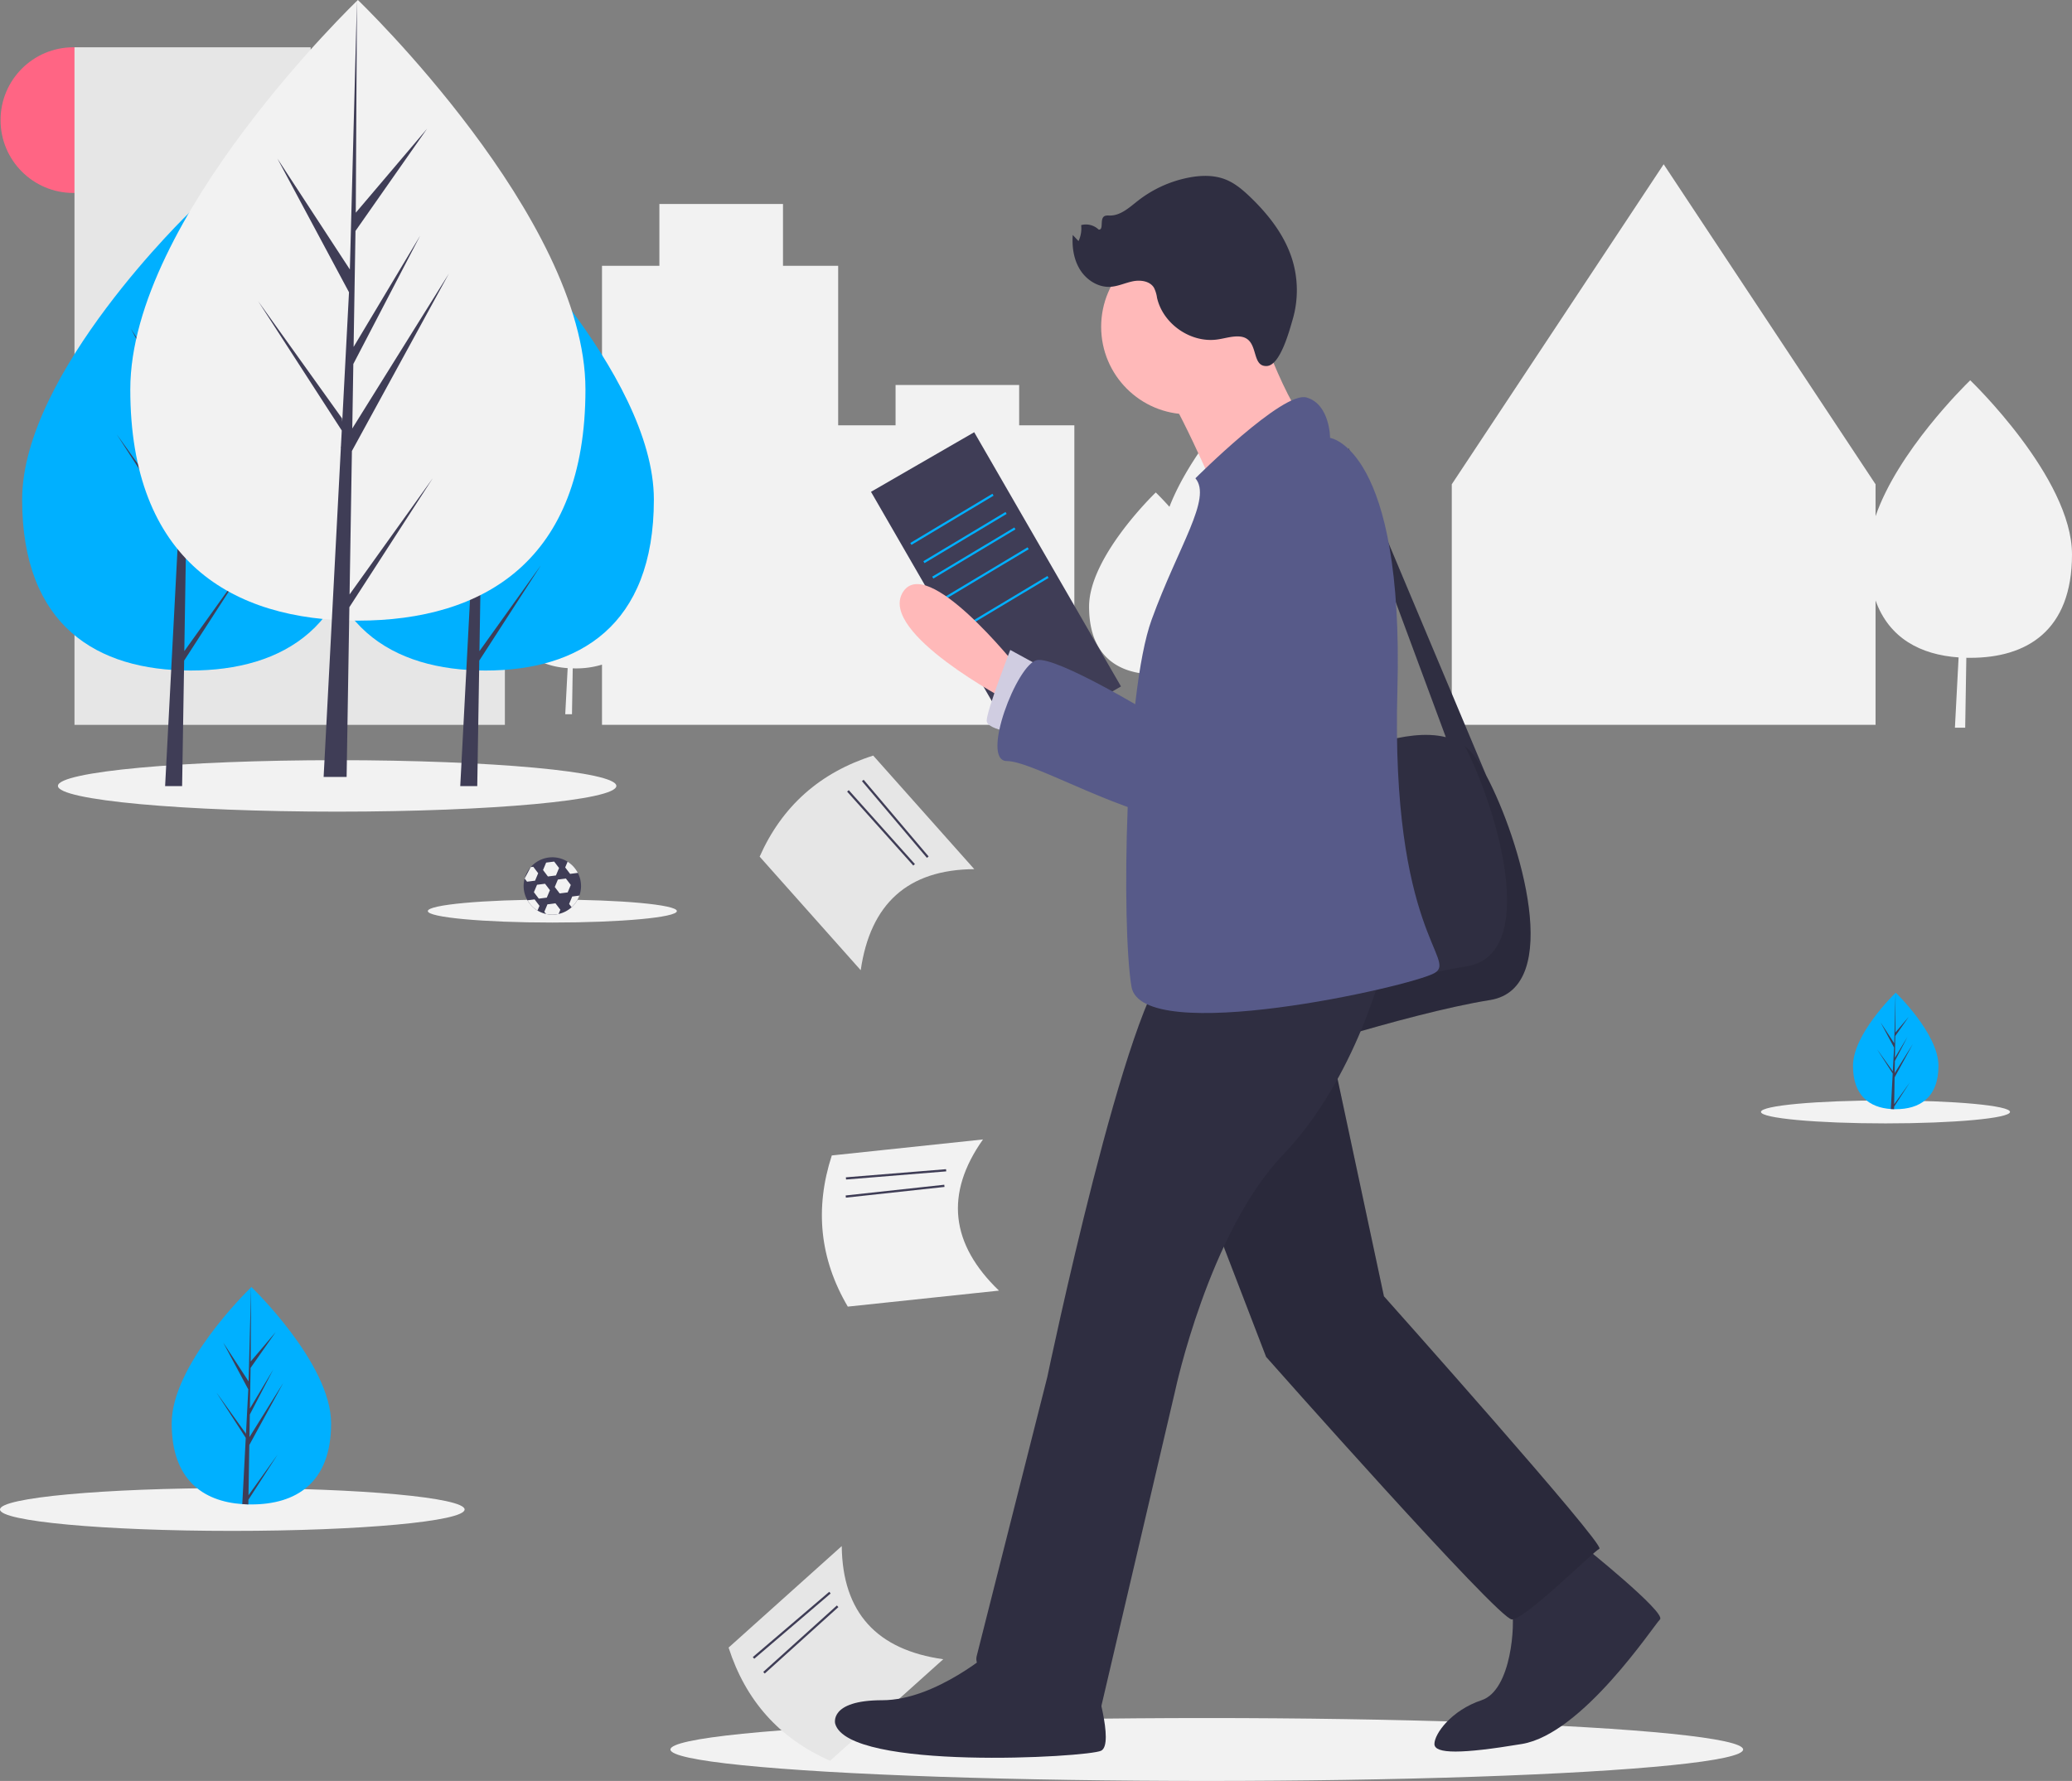 <svg id="a07b0c17-3700-4c07-9cd3-d5e614437a2a" data-name="Layer 1"
    xmlns="http://www.w3.org/2000/svg" width="938.747" height="806.925"
    viewBox="0 0 938.747 806.925">
    <rect x="0" y="0" width="938.747" height="806.925" fill="#808080" stroke="none"/>
    <title>absorbed in</title>
    <circle cx="33.247" cy="54.425" r="33" fill="#ff6584" />
    <polygon
        points="200.747 204.425 200.747 191.425 150.747 191.425 150.747 204.425 140.747 204.425 140.747 21.425 33.747 21.425 33.747 328.425 121.747 328.425 140.747 328.425 228.747 328.425 228.747 204.425 200.747 204.425"
        fill="#e6e6e6" />
    <path
        d="M702.265,217.542s-.068.065-.186.18l.001-.18-.005.183c-2.529,2.46-30.692,30.249-41.618,58.435-3.627-4.035-6.192-6.497-6.192-6.497s-.044.043-.122.118l.001-.118-.003.12c-2.061,2.004-30.096,29.67-30.096,51.593,0,21.166,11.703,29.52,26.766,30.586l-1.093,20.878h3.052l.338-20.772c.384.009.769.014,1.157.014,11.13,0,20.849-3.542,26.093-12.647a53.912,53.912,0,0,0,16.637,3.671l-1.667,31.855h4.657l.515-31.692c.586.013,1.174.022,1.766.022,25.465,0,46.108-12.125,46.108-46.85S702.265,217.542,702.265,217.542Z"
        transform="translate(-130.627 -46.538)" fill="#f2f2f2" />
    <path
        d="M592.373,239.233V220.962h-56v18.271h-26V166.962h-25v-28h-56v28h-26V280.418A154.532,154.532,0,0,0,391.265,266.962s-.045.043-.122.118l.001-.118-.003.12c-2.061,2.004-30.096,29.67-30.096,51.593,0,21.166,11.703,29.52,26.766,30.586l-1.093,20.878h3.053l.337-20.772c.384.009.769.014,1.157.014a40.127,40.127,0,0,0,12.108-1.711v27.291h214V239.233Z"
        transform="translate(-130.627 -46.538)" fill="#f2f2f2" />
    <path
        d="M1023.265,218.841s-.068.065-.186.18l.001-.18-.005.183c-2.618,2.546-32.698,32.228-42.702,61.399V265.962l-96-145-96,145v109h192V318.605c6.135,17.156,20.445,24.586,37.621,25.801l-1.667,31.855h4.657l.515-31.692c.586.013,1.174.022,1.766.022,25.465,0,46.108-12.125,46.108-46.85S1023.265,218.841,1023.265,218.841Z"
        transform="translate(-130.627 -46.538)" fill="#f2f2f2" />
    <ellipse cx="152.747" cy="356.085" rx="126.5" ry="11.66" fill="#f2f2f2" />
    <ellipse cx="854.248" cy="503.795" rx="56.417" ry="5.2" fill="#f2f2f2" />
    <ellipse cx="250.248" cy="412.795" rx="56.417" ry="5.2" fill="#f2f2f2" />
    <path
        d="M1008.873,529.433c0,14.581-8.668,19.672-19.361,19.672q-.372,0-.742-.008c-.495-.011-.986-.034-1.471-.067-9.65-.683-17.148-6.036-17.148-19.596,0-14.034,17.933-31.741,19.28-33.052l.002-.002c.052-.051.078-.075.078-.075S1008.873,514.852,1008.873,529.433Z"
        transform="translate(-130.627 -46.538)" fill="#00b0ff" />
    <path
        d="M988.807,546.875l7.081-9.894-7.099,10.981-.019,1.136c-.495-.011-.986-.034-1.471-.067l.763-14.588-.006-.113.013-.021.072-1.378-7.116-11.008,7.139,9.975.017.293.577-11.022L982.665,509.792l6.167,9.44.6-22.851.002-.078v.075l-.1,18.019,6.065-7.144-6.09,8.696-.16,9.868,5.663-9.471-5.687,10.923-.09,5.486,8.222-13.182-8.252,15.096Z"
        transform="translate(-130.627 -46.538)" fill="#3f3d56" />
    <ellipse cx="105.248" cy="683.927" rx="105.248" ry="9.702" fill="#f2f2f2" />
    <path
        d="M280.645,691.476c0,27.201-16.17,36.699-36.118,36.699q-.693,0-1.384-.015c-.924-.02-1.84-.064-2.744-.125-18.003-1.274-31.99-11.26-31.99-36.558,0-26.18,33.455-59.215,35.969-61.66l.004-.004c.097-.095.145-.141.145-.141S280.645,664.274,280.645,691.476Z"
        transform="translate(-130.627 -46.538)" fill="#00b0ff" />
    <path
        d="M243.211,724.014l13.21-18.458L243.178,726.04l-.035,2.119c-.924-.02-1.84-.064-2.744-.125l1.424-27.215-.011-.211.024-.04.134-2.57L228.694,677.462l13.318,18.608.031.546,1.076-20.562-11.366-21.22,11.505,17.611,1.12-42.63.004-.145v.141l-.187,33.616,11.315-13.327-11.362,16.223-.299,18.41,10.565-17.668-10.609,20.377-.167,10.235L258.976,673.086l-15.395,28.163Z"
        transform="translate(-130.627 -46.538)" fill="#3f3d56" />
    <path
        d="M426.873,272.866c0,57.425-34.138,77.476-76.25,77.476s-76.25-20.051-76.25-77.476,76.25-130.478,76.25-130.478S426.873,215.441,426.873,272.866Z"
        transform="translate(-130.627 -46.538)" fill="#00b0ff" />
    <polygon
        points="217.219 295.019 218 246.96 250.5 187.503 218.122 239.421 218.473 217.811 240.872 174.795 218.566 212.092 218.566 212.093 219.198 173.227 243.183 138.981 219.297 167.115 219.692 95.849 217.212 190.193 217.416 186.301 193.03 148.974 217.025 193.772 214.753 237.178 214.685 236.026 186.573 196.746 214.6 240.096 214.316 245.524 214.265 245.606 214.288 246.052 208.524 356.177 216.226 356.177 217.15 299.295 245.108 256.051 217.219 295.019"
        fill="#3f3d56" />
    <path
        d="M293.156,272.866c0,57.425-34.138,77.476-76.25,77.476s-76.25-20.051-76.25-77.476,76.25-130.478,76.25-130.478S293.156,215.441,293.156,272.866Z"
        transform="translate(-130.627 -46.538)" fill="#00b0ff" />
    <polygon
        points="83.502 295.019 84.283 246.96 116.782 187.503 84.405 239.421 84.756 217.811 107.155 174.795 84.849 212.092 84.849 212.093 85.481 173.227 109.465 138.981 85.58 167.115 85.974 95.849 83.495 190.193 83.699 186.301 59.313 148.974 83.308 193.772 81.036 237.178 80.968 236.026 52.856 196.746 80.883 240.096 80.599 245.524 80.548 245.606 80.571 246.052 74.807 356.177 82.509 356.177 83.433 299.295 111.391 256.051 83.502 295.019"
        fill="#3f3d56" />
    <path
        d="M395.873,222.976c0,77.652-46.163,104.766-103.108,104.766S189.657,300.629,189.657,222.976,292.765,46.538,292.765,46.538,395.873,145.324,395.873,222.976Z"
        transform="translate(-130.627 -46.538)" fill="#f2f2f2" />
    <polygon
        points="158.382 269.326 159.438 204.338 203.385 123.938 159.604 194.143 160.078 164.922 190.367 106.754 160.204 157.189 160.204 157.189 161.058 104.633 193.491 58.324 161.192 96.369 161.725 0 158.373 127.575 158.648 122.312 125.673 71.838 158.12 132.415 155.047 191.111 154.956 189.553 116.941 136.436 154.841 195.057 154.456 202.397 154.387 202.507 154.419 203.11 146.624 352.026 157.039 352.026 158.288 275.108 196.095 216.632 158.382 269.326"
        fill="#3f3d56" />
    <path
        d="M393.873,447.962a12.939,12.939,0,0,1-.745,4.355,13.106,13.106,0,0,1-3.522,5.283,12.966,12.966,0,0,1-5.909,3.049,12.732,12.732,0,0,1-2.825.313,13.137,13.137,0,0,1-6.725-1.867,13.108,13.108,0,0,1-4.544-4.645,13.001,13.001,0,1,1,24.269-6.488Z"
        transform="translate(-130.627 -46.538)" fill="#3f3d56" />
    <polygon
        points="240.449 392.88 241.613 392.732 243.829 395.645 242.417 399.02 238.789 399.48 237.696 398.039 240.449 392.88"
        fill="#f2f2f2" />
    <polygon
        points="247.734 406.701 244.104 407.163 241.889 404.25 243.305 400.875 246.934 400.414 249.149 403.326 247.734 406.701"
        fill="#f2f2f2" />
    <path
        d="M375.047,456.956l-.898,2.139a13.108,13.108,0,0,1-4.544-4.645l3.226-.408Z"
        transform="translate(-130.627 -46.538)" fill="#f2f2f2" />
    <polygon
        points="251.87 396.655 248.241 397.117 246.026 394.204 247.441 390.83 251.071 390.368 253.285 393.281 251.87 396.655"
        fill="#f2f2f2" />
    <polygon
        points="257.189 404.337 253.559 404.799 251.344 401.886 252.759 398.512 256.389 398.05 258.604 400.963 257.189 404.337"
        fill="#f2f2f2" />
    <path
        d="M384.501,458.729l-.804,1.92a12.732,12.732,0,0,1-2.825.313,12.864,12.864,0,0,1-2.878-.325l-.75-.987,1.412-3.374,3.628-.461Z"
        transform="translate(-130.627 -46.538)" fill="#f2f2f2" />
    <path
        d="M392.437,442.024l-3.522.449-2.216-2.913,1.093-2.606A13.008,13.008,0,0,1,392.437,442.024Z"
        transform="translate(-130.627 -46.538)" fill="#f2f2f2" />
    <path
        d="M393.129,452.317a13.106,13.106,0,0,1-3.522,5.283l-1.135-1.495,1.412-3.374Z"
        transform="translate(-130.627 -46.538)" fill="#f2f2f2" />
    <ellipse cx="546.747" cy="792.675" rx="243" ry="14.25" fill="#f2f2f2" />
    <path
        d="M557.987,798.313,506.72,844.31c-22.987-10.08-38.249-27.233-45.996-51.267L511.99,747.046C512.313,777.269,527.963,794.08,557.987,798.313Z"
        transform="translate(-130.627 -46.538)" fill="#e6e6e6" />
    <rect x="466.564" y="782.427" width="45.541" height="0.999"
        transform="translate(-521.851 458.831) rotate(-40.499)" fill="#3f3d56" />
    <rect x="470.975" y="788.876" width="44.944" height="0.999"
        transform="translate(-532.341 487.318) rotate(-42.059)" fill="#3f3d56" />
    <path
        d="M583.226,631.301l-68.494,7.248c-12.726-21.635-15.048-44.477-7.248-68.494l68.494-7.248C558.536,587.491,561.372,610.283,583.226,631.301Z"
        transform="translate(-130.627 -46.538)" fill="#f2f2f2" />
    <rect x="513.828" y="578.116" width="45.541" height="0.999"
        transform="translate(-175.687 -1.22) rotate(-4.641)" fill="#3f3d56" />
    <rect x="513.681" y="585.752" width="44.944" height="0.999"
        transform="translate(-190.815 14.806) rotate(-6.201)" fill="#3f3d56" />
    <path
        d="M520.585,486.124l-45.789-51.453c10.173-22.946,27.387-38.139,51.453-45.789l45.789,51.453C541.814,440.536,524.94,456.118,520.585,486.124Z"
        transform="translate(-130.627 -46.538)" fill="#e6e6e6" />
    <rect x="535.749" y="394.764" width="0.999" height="45.541"
        transform="translate(-273.431 399.014) rotate(-40.268)" fill="#3f3d56" />
    <rect x="529.284" y="399.149" width="0.999" height="44.944"
        transform="translate(-276.789 414.216) rotate(-41.827)" fill="#3f3d56" />
    <rect x="554.873" y="246.962" width="54" height="133"
        transform="translate(-209.402 286.395) rotate(-30)" fill="#3f3d56" />
    <rect x="540.222" y="281.329" width="43.382" height="1"
        transform="translate(-195.582 282.307) rotate(-30.925)" fill="#00b0ff" />
    <rect x="546.143" y="289.596" width="43.382" height="1"
        transform="translate(-198.988 286.525) rotate(-30.925)" fill="#00b0ff" />
    <rect x="550.143" y="296.596" width="43.382" height="1"
        transform="translate(-202.017 289.575) rotate(-30.925)" fill="#00b0ff" />
    <rect x="556.143" y="305.596" width="43.382" height="1"
        transform="translate(-205.789 293.938) rotate(-30.925)" fill="#00b0ff" />
    <rect x="565.143" y="318.596" width="43.382" height="1"
        transform="translate(-211.191 300.412) rotate(-30.925)" fill="#00b0ff" />
    <path
        d="M741.62,388.304s25.741-12.381,44.059-7.766L741.62,261.714V249.512l62.362,148.379h0c15.592,29.39,35.304,96.374,1.696,101.752-38.13,6.101-106.763,28.979-106.763,28.979L683.663,395.93Z"
        transform="translate(-130.627 -46.538)" fill="#2f2e41" />
    <path
        d="M591.389,348.649s-41.18-51.856-51.856-33.554S587.48,364.183,587.48,364.183Z"
        transform="translate(-130.627 -46.538)" fill="#ffb9b9" />
    <path
        d="M605.116,350.174l-16.777-9.151s-10.676,27.453-10.676,32.029,16.777,6.101,16.777,6.101Z"
        transform="translate(-130.627 -46.538)" fill="#d0cde1" />
    <circle cx="538.547" cy="148.068" r="39.655" fill="#ffb9b9" />
    <path
        d="M699.677,190.03s16.777,50.331,28.979,53.382-47.281,25.928-47.281,25.928-18.302-42.705-27.453-53.382S699.677,190.03,699.677,190.03Z"
        transform="translate(-130.627 -46.538)" fill="#ffb9b9" />
    <path
        d="M795.002,484.391c32.875-5.26,14.73-69.473-.671-99.78a20.195,20.195,0,0,1,3.721,3.693c15.252,19.827,45.756,105.238,7.626,111.339s-106.763,28.979-106.763,28.979l-2.075-18.052C716.451,504.273,765.102,489.175,795.002,484.391Z"
        transform="translate(-130.627 -46.538)" opacity="0.1" />
    <path
        d="M847.62,746.723s38.13,30.504,35.079,33.554-35.079,51.856-62.533,56.432-39.655,4.576-39.655,0,7.626-15.252,21.353-19.827,15.252-35.079,13.727-41.18S847.62,746.723,847.62,746.723Z"
        transform="translate(-130.627 -46.538)" fill="#2f2e41" />
    <path
        d="M733.231,519.47l24.403,114.389s100.662,112.864,97.612,114.389-33.554,32.029-39.655,32.029-111.339-118.965-111.339-118.965l-38.13-99.137Z"
        transform="translate(-130.627 -46.538)" fill="#2f2e41" />
    <path
        d="M733.231,519.47l24.403,114.389s100.662,112.864,97.612,114.389-33.554,32.029-39.655,32.029-111.339-118.965-111.339-118.965l-38.13-99.137Z"
        transform="translate(-130.627 -46.538)" opacity="0.1" />
    <path
        d="M757.634,482.866S745.433,534.722,711.879,569.801s-48.806,106.763-48.806,106.763L629.519,819.932s-59.482-7.626-56.432-22.878l32.029-126.591s36.604-175.397,56.432-187.598S757.634,482.866,757.634,482.866Z"
        transform="translate(-130.627 -46.538)" fill="#2f2e41" />
    <path
        d="M626.468,807.731s9.151,28.979,3.05,32.029S515.13,848.911,509.029,827.558c0,0-3.05-10.676,21.353-10.676s50.331-22.878,50.331-22.878Z"
        transform="translate(-130.627 -46.538)" fill="#2f2e41" />
    <path
        d="M672.224,263.239s39.655-39.655,50.331-36.605,10.676,18.302,10.676,18.302,33.554,4.576,30.504,114.389,27.453,122.015,16.777,128.116S647.821,520.995,643.245,493.542s-3.05-132.691,9.151-166.245S679.85,272.39,672.224,263.239Z"
        transform="translate(-130.627 -46.538)" fill="#575a89" />
    <path
        d="M722.555,272.39s45.756,21.353,19.827,62.533S696.627,420.333,669.174,418.808s-70.159-27.453-82.36-27.453,4.576-44.23,13.727-45.756,51.856,24.403,51.856,24.403S667.648,266.289,722.555,272.39Z"
        transform="translate(-130.627 -46.538)" fill="#575a89" />
    <path
        d="M692.05,198.987c-3.383-.202-6.686.941-10.045,1.387-12.019,1.596-24.522-7.126-27.176-18.956a14.545,14.545,0,0,0-1.39-4.529c-1.85-3.02-6.062-3.596-9.535-2.901s-6.765,2.32-10.301,2.505c-5.461.287-10.703-3.075-13.613-7.705s-3.734-10.326-3.341-15.78l2.618,2.747a13.297,13.297,0,0,0,1.185-7.226,8.386,8.386,0,0,1,7.943,2.032c2.308.246.566-4.281,2.281-5.846.718-.655,1.819-.532,2.791-.522,4.911.047,8.883-3.709,12.753-6.732a54.191,54.191,0,0,1,22.888-10.44c5.545-1.082,11.441-1.255,16.7.809,4.319,1.696,7.933,4.784,11.278,8,8.233,7.917,15.523,17.218,18.948,28.114a47.328,47.328,0,0,1,.227,27.444c-1.38,4.658-5.539,20.611-11.629,20.982C696.98,212.839,701.574,199.556,692.05,198.987Z"
        transform="translate(-130.627 -46.538)" fill="#2f2e41" />
</svg>